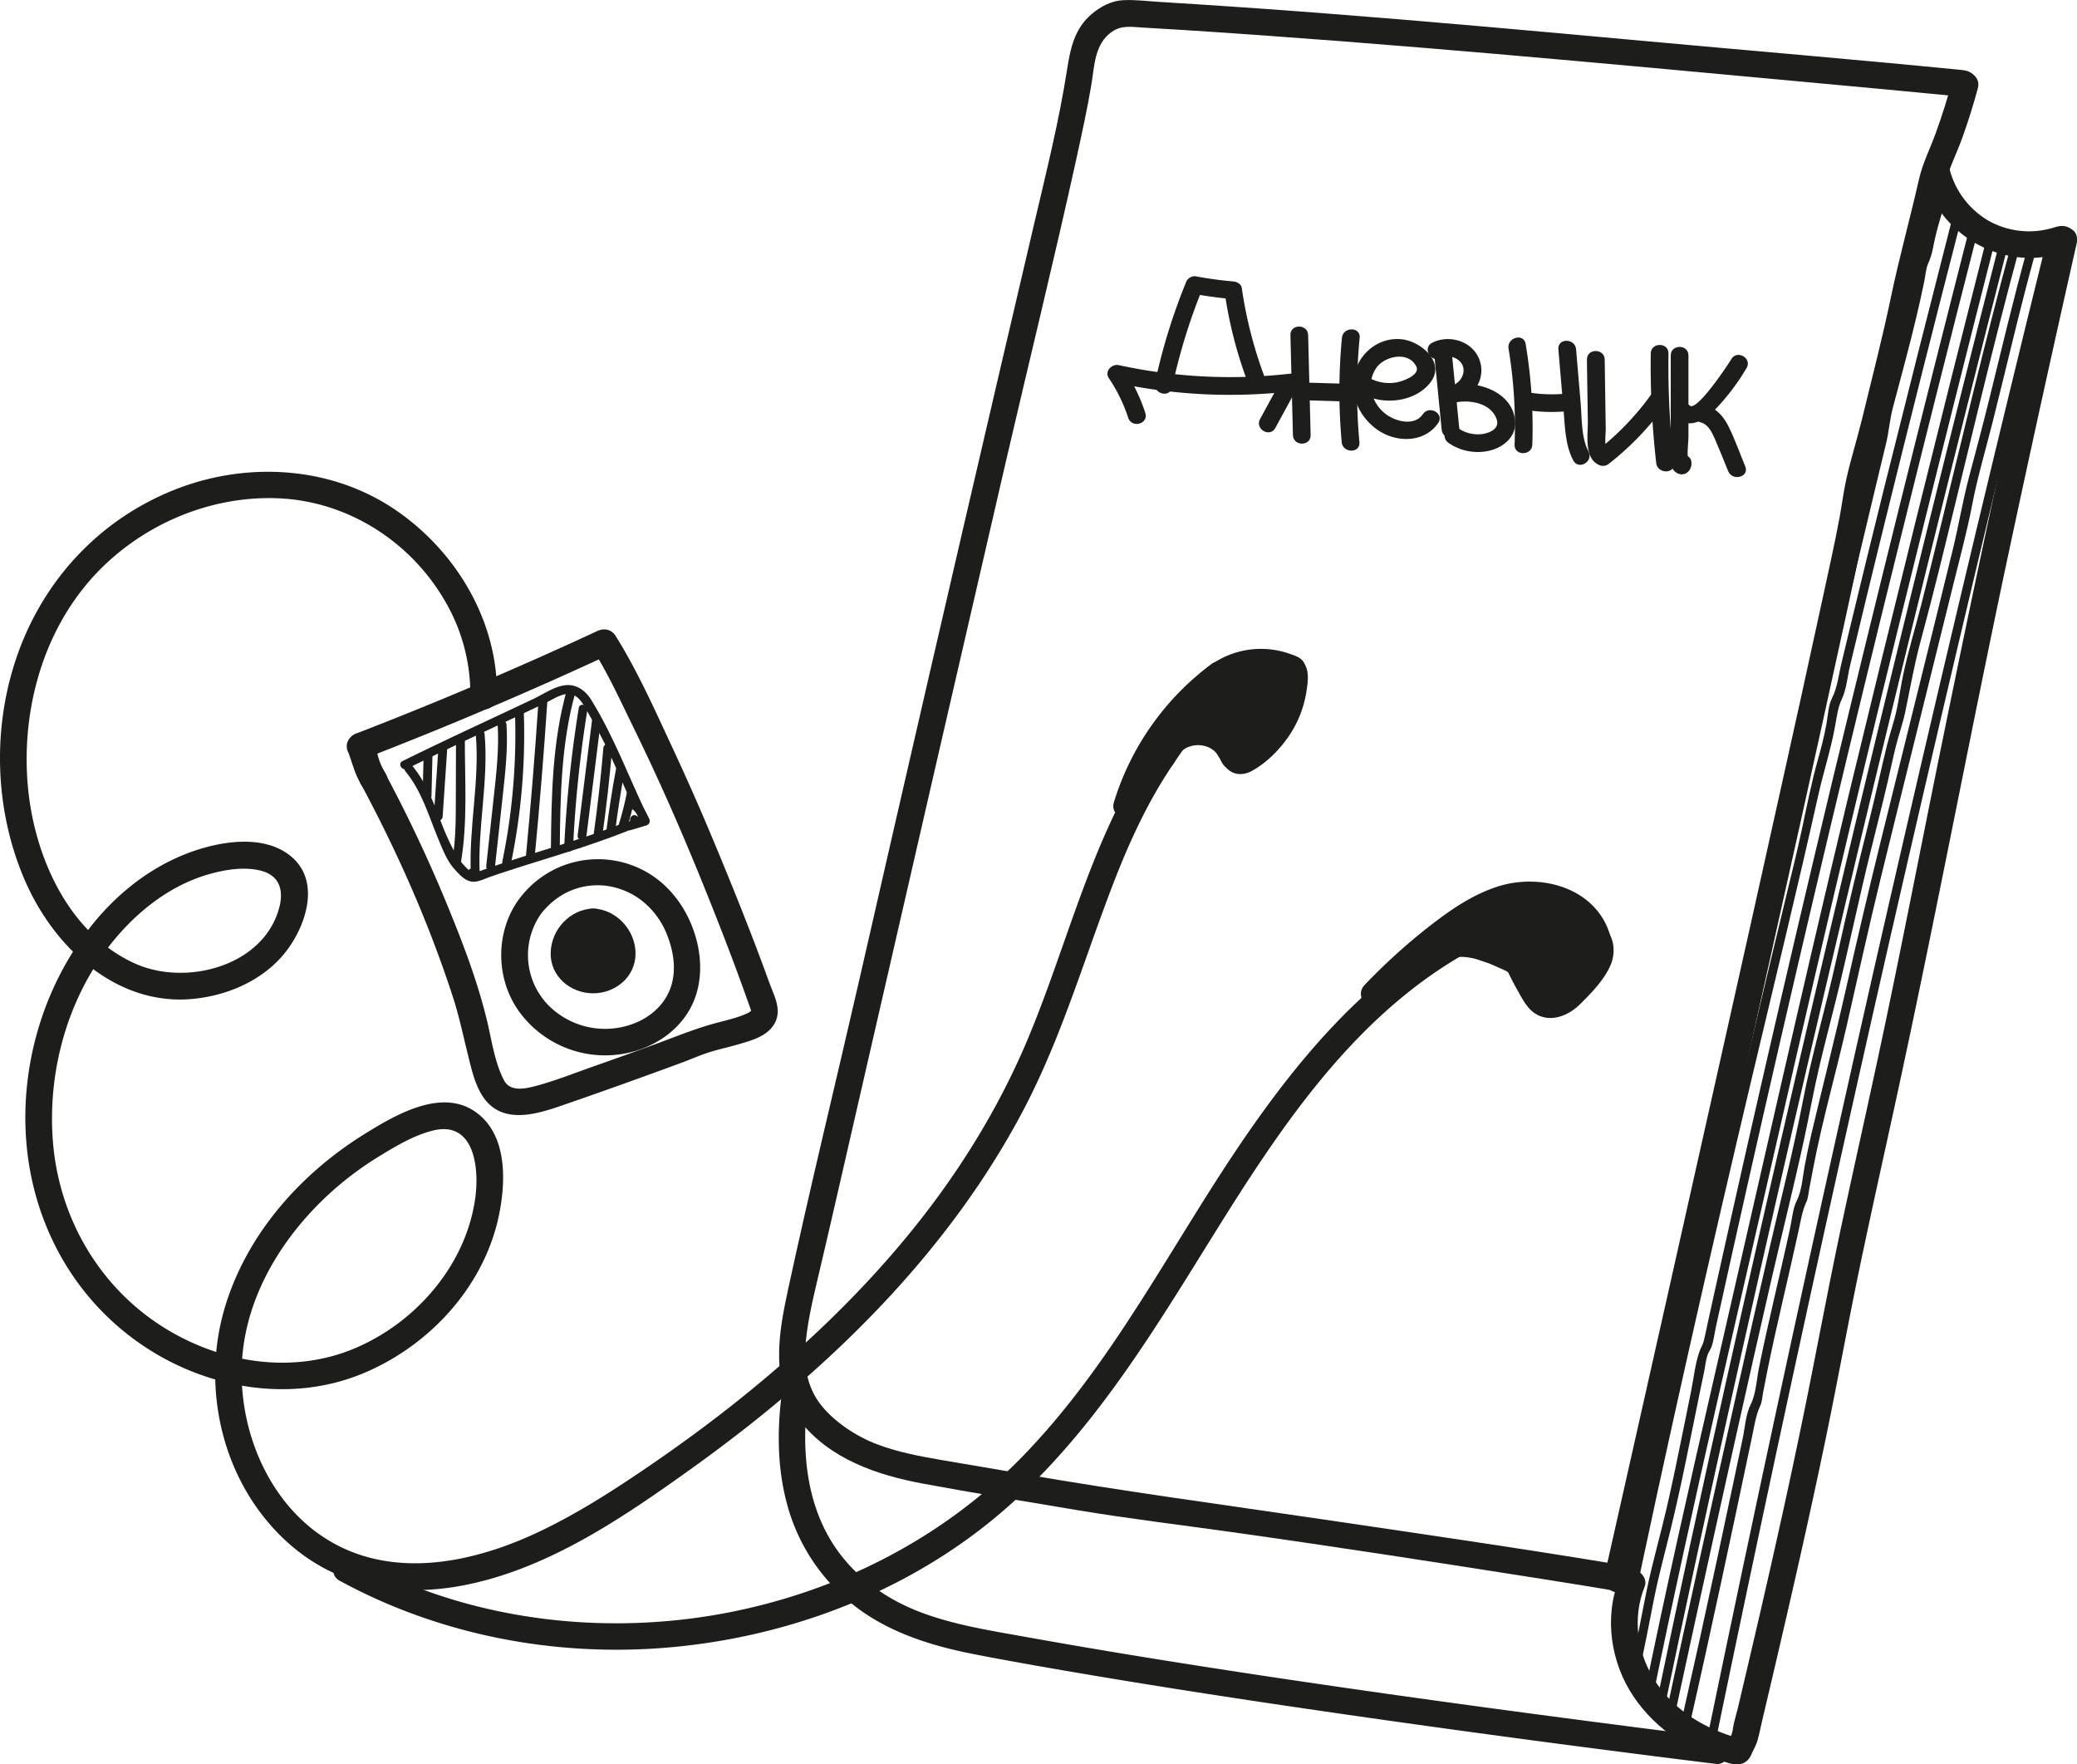 <svg id="Layer_11" data-name="Layer 11" xmlns="http://www.w3.org/2000/svg" viewBox="0 0 1173.03 996.19"><defs><style>.cls-1{fill:#1d1d1b;}.cls-2{fill:none;stroke:#1d1d1b;stroke-miterlimit:10;stroke-width:3px;}</style></defs><title>22</title><path class="cls-1" d="M1728.74,852.83c-60.53-6-121.15-11.06-181.72-16.6s-120.93-11-181.46-15.67q-45.31-3.48-90.68-6.25c-6.84-.41-13.88-1.34-20.73-1-6.58.28-12.78,3.56-17.74,7.74-9.82,8.28-12.12,19.45-14,31.48-4.54,29.08-11.7,57.75-18.43,86.38q-10.24,43.6-20.4,87.22-39.77,170.64-78.75,341.46c-13.28,57.94-27.45,115.75-40,173.85-5.41,25-10.28,52.36,6.73,74.15,16.84,21.57,43.62,30.64,69.47,35.43,28.89,5.36,58,10.09,86.94,14.93s58.33,8.34,87.54,12.45c59,8.3,118,17.43,176.91,26.72q22.11,3.49,44.18,7.18c9.44,1.59,13.5-12.87,4-14.46-57.56-9.66-115.32-18-173.05-26.53-57.17-8.45-114.4-16.05-171.35-26-14.72-2.56-29.46-5-44.18-7.53-12.48-2.14-25.09-4.49-37-9-11.61-4.42-24.19-12.62-31.87-22.54-6.93-8.95-9.29-20.14-8.61-31.26.82-13.54,4.07-27.11,7.18-40.27q4.93-20.86,9.72-41.76,9.83-42.85,19.66-85.7,38.31-167.1,76.92-334.13c13.2-56.82,27.15-113.5,39.7-170.46,3-13.78,6.06-27.58,8.39-41.5,1.79-10.69,1.77-23.14,11.61-30,5.44-3.8,10.92-2.77,17.24-2.4q11.39.66,22.77,1.37,22.2,1.39,44.39,3c118,8.42,235.85,19.86,353.67,30.67q21.48,2,42.94,4.08c4,.4,7.5-3.73,7.5-7.5,0-4.39-3.45-7.1-7.5-7.5Z" transform="translate(-619.76 -813.21)"/><path class="cls-1" d="M1722.27,859c-2.6,9.8-5.69,19.44-9.12,29-3.36,9.35-7.53,17.25-9.65,26.61-4.94,21.9-11,43.6-15.61,65.55-4.91,23.54-10.94,46.85-16.65,70.22-2.76,11.3-6.33,22.41-8.81,33.78-1.51,6.91-2.39,13.91-3.66,20.86-2.93,16-6.6,31.86-10,47.74q-11.26,52-22.85,104-18.69,84.3-37.59,168.54-27.14,121.21-54.45,242.38l-8,35.45c-2.12,9.4,12.34,13.42,14.46,4q28.4-126,56.67-252.11,19.85-88.57,39.56-177.16,12.38-55.73,24.57-111.5c3.92-18,7.91-36,11.49-54.13,1.64-8.25,2.63-16.61,4.45-24.83,2.6-11.71,6.26-23.18,9.09-34.85,2.77-11.46,5.32-23,8.24-34.39s5.58-22.54,8-34,5.59-22.44,8.31-33.7,5.18-22.46,7.72-33.7c1.78-7.89,6.48-17.09,9.5-25.51,3.33-9.29,6.32-18.68,8.85-28.23,2.47-9.34-12-13.33-14.46-4Z" transform="translate(-619.76 -813.21)"/><path class="cls-1" d="M1775.08,951.46q-40.58,164.42-78.7,329.43-37.89,164-73.35,328.63-20,92.94-39.25,186.05c-.65,3.14,4.17,4.48,4.82,1.33q34.27-165.85,71-331.17,36.53-164.35,75.5-328.14,22-92.49,44.79-184.8c.77-3.12-4-4.46-4.82-1.33Z" transform="translate(-619.76 -813.21)"/><path class="cls-1" d="M1764.38,954.94c-7.72,27.88-14.31,56.05-21.26,84.13-3.58,14.48-7.44,28.88-11.26,43.3-3.6,13.59-5.9,27.59-9.24,41.26-13.41,54.84-27.16,109.59-40.64,164.41q-10.21,41.53-19.58,83.24c-6.18,27.57-13.16,54.92-19.65,82.4-1.38,5.85-2.57,11.75-3.71,17.65-1.21,6.32-1.58,14.12-4.49,19.85-2.32,4.57-2.66,10.35-3.75,15.36q-2.37,10.94-4.89,21.85c-3,13-6,26-8.9,39.09q-2,9-3.83,18.1c-1.32,6.5-1.65,14.71-4.63,20.6-2.89,5.69-3.27,13.21-4.59,19.46q-2.49,11.84-5,23.67-4.8,22.76-9.67,45.51-9.86,46-20.26,91.9c-.71,3.13,4.11,4.47,4.82,1.33,12.42-54.52,24-109.22,35.51-163.95,1.24-5.89,2.05-11.74,4.57-17.14,1-2.13,1.08-4.72,1.51-7q1.13-6.07,2.36-12.12c2.66-13.19,5.62-26.32,8.63-39.44,3.1-13.5,6.25-27,9.18-40.52,1.19-5.48,2-10.88,4.33-15.91,1-2.08,1.11-4.6,1.54-6.84.8-4.15,1.57-8.31,2.36-12.46,5.25-27.35,13-54.24,19.16-81.41,6.28-27.67,12.39-55.37,19.13-82.94,13.33-54.53,27-109,40.41-163.49,3.78-15.39,8-30.75,11-46.32,3-15.72,7.58-31.05,11.5-46.57,8.06-31.89,15.36-64,24.14-95.67.86-3.11-4-4.43-4.82-1.33Z" transform="translate(-619.76 -813.21)"/><path class="cls-1" d="M1755.39,952.19c-14.67,54-27.45,108.55-40.75,162.93-3.2,13.09-6.41,26.19-9.73,39.25-3.42,13.46-7.55,26.75-10.38,40.35-1.31,6.31-2.19,12.7-3.52,19-1.42,6.7-3.73,13.14-5.39,19.77-3.33,13.34-6.13,26.81-9.47,40.16-6.72,26.89-13.25,53.83-19.18,80.91s-13.87,53.77-19.12,81c-5.2,27-12,53.67-18.24,80.47q-9.55,41.24-18.78,82.55-20.52,91.24-40.2,182.67c-.68,3.14,4.14,4.48,4.82,1.33q17.56-81.32,35.68-162.52,9.21-41.19,18.63-82.34c6.23-27.22,13.08-54.31,19-81.6,2.89-13.34,5.26-26.78,8.37-40.07s6.58-26.28,9.83-39.43c6.76-27.41,12.47-55.07,19.23-82.48,3.31-13.42,6.73-26.81,9.87-40.28,1.48-6.36,2.81-12.77,4.39-19.1,1.66-6.63,4-13.07,5.39-19.77,2.75-13,4.91-25.91,8.37-38.75q5.42-20.06,10.43-40.21c15.08-60.88,29.14-122,45.58-182.56.84-3.11-4-4.44-4.82-1.33Z" transform="translate(-619.76 -813.21)"/><path class="cls-1" d="M1748.48,952.19q-40.57,158.65-78.86,317.87-38.54,160.53-74.64,321.64-20.58,91.78-39.82,183.85c-.66,3.14,4.16,4.48,4.82,1.33,22.9-109.27,47.27-218.2,72.41-327q36.78-159.16,76-317.75,22.1-89.41,44.93-178.64c.8-3.12-4-4.45-4.82-1.33Z" transform="translate(-619.76 -813.21)"/><path class="cls-1" d="M1741.86,947.25q-40.28,158.64-78.7,317.74c-25.92,108.19-50.2,216.76-75.11,325.18-13.81,60.12-27.39,120.29-39.77,180.72-.64,3.14,4.17,4.48,4.82,1.33,22.33-109,48.08-217.23,72.75-325.67q36.44-160.15,76.06-319.56,22.07-89.28,44.76-178.41c.79-3.12-4-4.45-4.82-1.33Z" transform="translate(-619.76 -813.21)"/><path class="cls-1" d="M1732.34,940.92q-40.43,158.27-78.64,317.1-19.12,79.86-37.49,159.9-9.33,40.66-18.44,81.38-4.72,21.07-9.38,42.14-2.13,9.64-4.25,19.29c-.71,3.22-1.3,6.49-2.12,9.67-.57,2.2-1.68,3.85-2.42,5.94-2.52,7.07-3.29,15.34-4.8,22.69s-3,14.75-4.48,22.12c-2.95,14.58-5.93,29.15-9.28,43.65-3.49,15.1-7.82,30-11,45.17s-5.78,30.62-9.39,45.78c-.75,3.13,4.07,4.46,4.82,1.33,3.25-13.62,5.69-27.4,8.45-41.13,2.62-13.08,6.12-25.89,9.3-38.83,6.39-26,11.36-52.38,16.76-78.62q1.07-5.17,2.16-10.34c.7-3.31,1-7.37,2.26-10.49.59-1.4,1.5-2.55,2-4,1.26-3.67,1.72-7.83,2.55-11.61q4.44-20.21,8.94-40.4,9.1-40.87,18.41-81.7,36.39-159.63,75.79-318.55,22.17-89.67,45.06-179.15c.8-3.12-4-4.45-4.82-1.33Z" transform="translate(-619.76 -813.21)"/><path class="cls-1" d="M1722.63,935.46q-19.87,77.52-39.23,155.18-9.68,39.06-19.1,78.18-2.3,9.57-4.59,19.15c-1.5,6.28-2.26,13.49-5.17,19.22-2.24,4.41-2.38,10-3.26,14.87-1.23,6.8-2.92,13.39-4.79,20-3.66,13-6.24,26.2-9.05,39.38s-6.09,26.12-9.23,39.16q-9.57,39.72-19,79.47-18.55,78-36.37,156.21-20,88.33-38.54,177c-.65,3.14,4.17,4.48,4.82,1.33,21.84-105.1,45.67-209.78,70.4-314.23,12.49-52.72,25.37-105.34,37.17-158.22,2.9-13,7.09-25.67,9.45-38.78,1-5.36,1.51-10.54,3.84-15.42,2.58-5.4,3.2-12.84,4.59-18.67q9.27-38.89,18.83-77.71,21.54-87.52,44.08-174.8c.8-3.12-4-4.45-4.82-1.33Z" transform="translate(-619.76 -813.21)"/><path class="cls-1" d="M1714.18,924.42c-1.83,5.6-3.61,11.21-5.12,16.9s-1.85,12.61-4.52,17.87c-2.15,4.24-2.42,9.76-3.39,14.39q-2,9.54-4.3,19c-2.9,12.08-6.1,24.09-9.3,36.1q-2.28,8.55-4.53,17.1c-1.75,6.7-2.14,13.44-3.77,20.21q-18.41,76.49-36.52,153.06c-24.09,101.62-48,203.27-72.43,304.81-6.89,28.65-12.94,57.49-19.69,86.18-6.63,28.22-14.9,55.95-18.24,84.84-.37,3.19,4.63,3.16,5,0,3.06-26.54,10.53-52,16.74-77.93,5.92-24.72,11-49.63,16.84-74.38,12.11-51.51,24.66-102.93,36.87-154.42,24-101.17,47.81-202.4,72.08-303.51l5.1-21.19c1.61-6.69,2-13.3,3.8-20,3.57-13.57,7.27-27.1,10.69-40.71q2.57-10.23,4.88-20.52,1.13-5.05,2.17-10.12c.67-3.27.89-7.41,2.31-10.41,2.32-4.89,2.84-10.33,4.15-15.64,1.68-6.87,3.8-13.61,6-20.32,1-3.07-3.82-4.38-4.82-1.33Z" transform="translate(-619.76 -813.21)"/><path class="cls-1" d="M1061.77,1596.67c-3.14,21.71-3.33,44,2.33,65.3a108,108,0,0,0,46.42,63.8c18.21,11.61,39.2,17.66,60.23,21.74,22.19,4.3,44.48,8.16,66.77,11.9,49.52,8.32,99.17,15.8,148.87,22.92q65.31,9.35,130.73,17.85,34.79,4.54,69.6,8.84l2.47.3c4,.49,7.5-3.8,7.5-7.5,0-4.46-3.46-7-7.5-7.5q-28.36-3.45-56.69-7.14-59.53-7.68-119-16c-48.41-6.81-96.78-13.95-145-21.76q-34.69-5.61-69.28-11.8c-19.45-3.51-39.23-6.56-57.87-13.35-22.83-8.32-42.76-23.17-54.43-44.8-11.1-20.56-13.66-44.55-11.9-67.54.29-3.83.74-8,1.22-11.24.58-4-1-8-5.24-9.23-3.52-1-8.65,1.23-9.23,5.24Z" transform="translate(-619.76 -813.21)"/><path class="cls-1" d="M1706.43,913c8.83,34.12,46.74,54.54,80.06,42.24l-7.3-1.93.83.67-1.93-7.3q-33.15,146.26-63,293.23c-11.63,57.26-22.65,114.65-34.94,171.76-6.52,30.31-13.3,60.56-19.8,90.88-6.79,31.66-12.74,63.46-19.08,95.2-6.76,33.81-14.07,67.51-21.69,101.13q-5.85,25.8-11.9,51.55-3.07,13.12-6.16,26.23c-1,4.36-2.52,8.85-3.14,13.29-.46,3.3-2.47,6.49-3.9,9.91-1.57,3.76,1.7,8.21,5.24,9.23,4.31,1.23,7.67-1.52,9.23-5.24,1.18-2.81,2.62-5,3.45-8,1.05-3.75,1.8-7.62,2.69-11.41q2.88-12.21,5.75-24.43,5.41-23.06,10.7-46.16c6.83-29.86,13.44-59.78,19.65-89.78,6.54-31.59,12.23-63.34,18.83-94.91,6.36-30.45,13.12-60.81,19.76-91.19,22.81-104.44,42.42-209.57,64.75-314.12q18.51-86.71,38.09-173.19c.55-2.41.16-5.62-1.93-7.3-3.46-2.77-6.3-3.11-10.35-1.84a49.91,49.91,0,0,1-8.39,1.89,46.6,46.6,0,0,1-29.33-5.67A47.48,47.48,0,0,1,1720.9,909c-2.42-9.34-16.89-5.38-14.46,4Z" transform="translate(-619.76 -813.21)"/><path class="cls-1" d="M1266.64,1046.53a99,99,0,0,0-12-24.77l-5.65,7.34a305,305,0,0,0,99.31,5.18l-4.32-7.52-12.56,23.08c-3.08,5.65,5.56,10.71,8.63,5l12.56-23.08c1.64-3-.34-8-4.32-7.52a296.63,296.63,0,0,1-96.65-4.83c-4-.86-8.23,3.5-5.65,7.34a89.32,89.32,0,0,1,10.95,22.38c2,6.1,11.63,3.49,9.64-2.66Z" transform="translate(-619.76 -813.21)"/><path class="cls-1" d="M1281.75,1031.95a331.94,331.94,0,0,1,17.4-56.42L1293,979q11.56,2.12,23.26,3.14l-4.82-3.67a242.46,242.46,0,0,0,13,50.63c2.24,6,11.91,3.38,9.64-2.66a242.46,242.46,0,0,1-13-50.63c-.33-2.28-2.82-3.5-4.82-3.67-6.92-.6-13.77-1.53-20.6-2.79a5.2,5.2,0,0,0-6.15,3.49,331.94,331.94,0,0,0-17.4,56.42c-1.34,6.28,8.3,9,9.64,2.66Z" transform="translate(-619.76 -813.21)"/><path class="cls-1" d="M1348.56,1002.44l1.41,56.46c.16,6.42,10.16,6.45,10,0l-1.41-56.46c-.16-6.42-10.16-6.45-10,0Z" transform="translate(-619.76 -813.21)"/><path class="cls-1" d="M1353.77,1039.15l24.57.73c6.44.19,6.43-9.81,0-10l-24.57-.73c-6.44-.19-6.43,9.81,0,10Z" transform="translate(-619.76 -813.21)"/><path class="cls-1" d="M1377.65,1004a316.1,316.1,0,0,0-.13,58.88c.58,6.36,10.59,6.42,10,0a316.1,316.1,0,0,1,.13-58.88c.61-6.4-9.39-6.36-10,0Z" transform="translate(-619.76 -813.21)"/><path class="cls-1" d="M1392.34,1037.15c11.5,4.69,27.52,2.25,35.37-8.1,8.55-11.25-5.39-22.93-16-24.21-12.66-1.53-24,7.21-26.95,19.43s2.89,24.67,13.08,31.73c10.58,7.32,26.38,7.39,34.15-3.89,3.66-5.31-5-10.32-8.63-5-5,7.2-16.22,3.94-21.72-.67-7.44-6.24-10.36-17-4.62-25.43,4.61-6.73,18.21-9.8,22.62-.85,2.2,4.47-6.31,7.77-9.64,8.65a23.22,23.22,0,0,1-15-1.25c-6-2.43-8.55,7.24-2.66,9.64Z" transform="translate(-619.76 -813.21)"/><path class="cls-1" d="M1429.52,1010.65l4.47,45.24c.63,6.35,10.63,6.41,10,0l-4.47-45.24c-.63-6.35-10.63-6.41-10,0Z" transform="translate(-619.76 -813.21)"/><path class="cls-1" d="M1433.63,1015.39c4.29-2.21,10.54-.15,12.28,4.51,1.9,5.07-2.62,11-7.78,11.34l1.33,9.82c8.37-2.6,21.88-1,25.47,8.62,2,5.25-3.16,7.83-7.62,8.58a19.41,19.41,0,0,1-14.43-3.56c-5.32-3.65-10.33,5-5,8.63a29,29,0,0,0,23.74,4.21c7.67-2.05,14.47-7.92,13.83-16.46-1.33-17.82-24.26-24.13-38.61-19.68-5.16,1.6-4.52,10.24,1.33,9.82,11.62-.84,21.07-12.36,17.43-24-3.46-11.12-17.09-15.52-27-10.44-5.72,2.94-.67,11.58,5,8.63Z" transform="translate(-619.76 -813.21)"/><path class="cls-1" d="M1471.75,1010.1a270.2,270.2,0,0,1,3.41,54.18c-.23,6.44,9.77,6.43,10,0a283.32,283.32,0,0,0-3.76-56.84c-1.05-6.33-10.69-3.65-9.64,2.66Z" transform="translate(-619.76 -813.21)"/><path class="cls-1" d="M1480.67,1044.52a90.07,90.07,0,0,0,23.17,1c6.36-.57,6.42-10.58,0-10a80,80,0,0,1-20.51-.67c-6.29-1.06-9,8.58-2.66,9.64Z" transform="translate(-619.76 -813.21)"/><path class="cls-1" d="M1499.87,1010.4l2.93,34.2c.83,9.69.88,19.79,5.47,28.6,3,5.71,11.6.66,8.63-5-4.21-8.09-3.68-18.59-4.43-27.46l-2.59-30.29c-.54-6.36-10.55-6.42-10,0Z" transform="translate(-619.76 -813.21)"/><path class="cls-1" d="M1516,1016.27l.52,34.81c.11,7.4-2.24,20.61,6.07,24.6a5.3,5.3,0,0,0,6.06-.78,161.67,161.67,0,0,0,32.33-34c3.74-5.25-4.93-10.25-8.63-5a153.24,153.24,0,0,1-30.77,31.94l6.06-.78c-2-.95-1-9.08-1-11l-.19-12.93-.4-26.85c-.1-6.43-10.1-6.45-10,0Z" transform="translate(-619.76 -813.21)"/><path class="cls-1" d="M1552.06,1012.85a488.65,488.65,0,0,0,3.08,61.78c.72,6.32,10.73,6.39,10,0a488.65,488.65,0,0,1-3.08-61.78c.09-6.44-9.91-6.44-10,0Z" transform="translate(-619.76 -813.21)"/><path class="cls-1" d="M1563.35,1013.93v48.82c0,5-2,14.27,3.24,17.42,4.85,2.94,9.34-1.74,8.34-6.68-.45-2.22-2.72-3.56-4.82-3.67l-.44,0c-6.43-.33-6.41,9.67,0,10l.44,0-4.82-3.67-.11-1.55,3.49-3.49-.53.18,3.85.5-.7-.52,2.3,3c-1.44-3.89-.24-10.33-.24-14.5v-45.83c0-6.43-10-6.45-10,0Z" transform="translate(-619.76 -813.21)"/><path class="cls-1" d="M1567,1049.27c6.73,6.23,15.07,1.54,20.55-3.95a124,124,0,0,0,18.61-24.26c3.29-5.55-5.35-10.58-8.63-5-1.76,3-19.54,29.8-23.45,26.18-4.72-4.37-11.81,2.69-7.07,7.07Z" transform="translate(-619.76 -813.21)"/><path class="cls-1" d="M1580,1051.66c4.7,1.11,6.76,6,8.53,10,2.53,5.83,4.84,11.76,7.26,17.63s12.1,3.3,9.64-2.66c-3.1-7.52-5.83-15.35-9.46-22.63-2.81-5.64-7-10.52-13.31-12s-8.93,8.16-2.66,9.64Z" transform="translate(-619.76 -813.21)"/><path class="cls-1" d="M1534.19,1705.05c-8.62,21.57-4.69,47.2,8.2,66.27s32.74,31.58,54.51,37.75c9.3,2.64,13.27-11.83,4-14.46-17.87-5.07-35-15.23-45.55-30.86-10.92-16.16-14-36.47-6.69-54.71,1.51-3.79-1.66-8.2-5.24-9.23-4.26-1.22-7.73,1.49-9.23,5.24Z" transform="translate(-619.76 -813.21)"/><path class="cls-2" d="M1064.33,1611.67" transform="translate(-619.76 -813.21)"/><path class="cls-1" d="M823.79,1256.3c20.63,38.54,38.34,78.54,51.83,120.14,3.27,10.1,5.47,20.43,8,30.71,2.34,9.34,4.63,21.12,11.3,28.44,11.91,13.07,31.64,5.55,45.57.73q32.53-11.27,64.81-23.21c5.18-1.93,10.36-4.25,15.65-5.88s10.71-2.77,16-4.33c7.22-2.13,15.92-4.4,20.05-11.35,4.69-7.88,0-15.84-2.82-23.61q-5.32-14.71-11-29.3c-6.45-16.7-13.23-33.28-20.11-49.81q-11.1-26.71-23.32-52.92c-10-21.41-19.79-43.63-32.37-63.68-2.3-3.67-6.48-4.45-10.26-2.69q-67,31.15-135.93,57.81c-5,1.92-7.78,8.35-3.31,12.54,5.19,4.86,15.37,1.8,15.41-6a7.62,7.62,0,0,0-7.5-7.5,14,14,0,0,0-4.6.91c-3.66,1.2-6.62,5.24-5.24,9.23l2.58,7.43c3.14,9.06,17.64,5.17,14.46-4l-2.58-7.43-5.24,9.23q2.5-.65.61-.38l-7.5-7.5v.15l2.2-5.3a4.79,4.79,0,0,1,3-1.44l5.3,2.2-.28-.26-3.31,12.54q70.72-27.34,139.52-59.32l-10.26-2.69c9,14.3,16,29.84,23.44,45q8.83,18.08,17.08,36.43c11.33,25.22,21.84,50.84,31.9,76.6q9.35,23.93,17.83,48.18v-4c-.54,2.47-1.46,2.85-4.1,4-5.26,2.23-11.13,3.5-16.63,5-11.79,3.16-23.09,7.87-34.55,12.07s-23,8.35-34.6,12.42c-10.73,3.78-21.45,8.06-32.47,11-6,1.58-14.44,3.47-17.94-3.2-5.36-10.22-7-23.06-9.72-34.17-5.55-22.88-14.24-45.2-23.21-66.94a810.51,810.51,0,0,0-34.81-73.38c-4.56-8.51-17.51-.95-13,7.57Z" transform="translate(-619.76 -813.21)"/><path class="cls-1" d="M913.19,1320.55c-13.92,18.65-13.68,45.59,0,64.23a60.07,60.07,0,0,0,66.37,21.63c11.74-3.72,22.26-11.06,28.81-21.61,7.39-11.92,8.29-26.44,5-39.82-4.3-17.53-15.58-33.47-32.15-41.24a55.32,55.32,0,0,0-68,16.82c-2.47,3.25-.49,8.36,2.69,10.26,3.82,2.29,7.83.52,10.26-2.69.78-1-1.31,1.57-.18.25.4-.47.79-.94,1.2-1.4.91-1,1.86-2,2.85-2.93a42.06,42.06,0,0,1,9.7-6.82,39.27,39.27,0,0,1,31-1.72c11.79,4.12,21,13.75,25.57,25.12,3.53,8.79,5.39,18.76,2.89,28.06-2.55,9.49-9.33,16.71-18,21a45.16,45.16,0,0,1-51.55-8.63,40.57,40.57,0,0,1-3.47-53c2.44-3.27.51-8.35-2.69-10.26C919.65,1315.58,915.6,1317.32,913.19,1320.55Z" transform="translate(-619.76 -813.21)"/><path class="cls-1" d="M954.79,1341.26c4.88.23,8.61,5.24,8.91,9.88.35,5.26-4.22,8.06-9,8-4.56,0-9-2.57-8.93-7.55s3.95-10.16,9-10.37c9.62-.4,9.67-15.4,0-15-13.1.54-23.57,11.73-24,24.78-.45,13.41,11,23.1,23.92,23.14,12.69,0,24-9.29,24-22.45s-10.65-24.84-23.91-25.47c-9.65-.46-9.63,14.54,0,15Z" transform="translate(-619.76 -813.21)"/><path class="cls-1" d="M976.77,1278.24a9.74,9.74,0,0,0,8.06,1,2.53,2.53,0,0,0,1.49-3.67c-7.65-15.14-13.78-31-21.28-46.2a230.31,230.31,0,0,0-11.57-21.28c-2.67-4.22-6.95-7.68-12.1-8-6.91-.4-14.09,4.82-20.07,7.66q-12.39,5.88-24.83,11.68c-16.52,7.73-33,15.48-49.38,23.56-2.88,1.43-.35,5.74,2.52,4.32,14.6-7.22,29.32-14.17,44.06-21.07q11.08-5.19,22.16-10.39,5.77-2.72,11.54-5.46c3.45-1.64,7.19-4.08,10.91-5,7.43-1.87,10.77,5.27,13.74,10.56,3.86,6.89,7.68,13.7,11.06,20.85,6.46,13.7,12.08,27.77,18.92,41.29l1.49-3.67a4.18,4.18,0,0,1-4.2-.51c-2.75-1.68-5.27,2.64-2.52,4.32Z" transform="translate(-619.76 -813.21)"/><path class="cls-1" d="M975.59,1282.06c3.1-.86,6.19-1.75,9.23-2.8a2.55,2.55,0,0,0,1.49-3.67c-1.74-3.74-3.53-7.48-7.05-9.85-2.67-1.8-5.18,2.52-2.52,4.32s4,5.26,5.26,8.06l1.49-3.67c-3,1-6.13,1.94-9.23,2.8s-1.78,5.68,1.33,4.82Z" transform="translate(-619.76 -813.21)"/><path class="cls-1" d="M848.69,1248.77c9,10.78,13,24.56,18.25,37.34,2.38,5.73,5.1,13,9.3,17.66,3.07,3.39,6.77,7.84,11.84,7.32,3-.31,6.15-1.94,9-2.91q5.46-1.87,10.95-3.64c7.26-2.35,14.55-4.61,21.83-6.88,14.8-4.63,29.55-9.38,44-15.1,3-1.17,1.67-6-1.33-4.82-26.61,10.55-54.39,17.6-81.32,27.21-4.15,1.48-6,.62-8.89-2.57a36.21,36.21,0,0,1-5.07-6.63,135,135,0,0,1-8.57-18.83c-4.33-11.19-8.61-22.38-16.4-31.67-2.07-2.47-5.59,1.08-3.54,3.54Z" transform="translate(-619.76 -813.21)"/><path class="cls-1" d="M900.45,1206.58c.7-42.23-22.77-81.79-57.19-105.31-35.94-24.56-82.59-27.57-122.83-12.3-42.11,16-74.1,49.1-89.79,91.2-15.63,41.94-14.44,90.43,3.69,131.37,16.53,37.33,52.05,70.44,95.46,65.64,18.3-2,36.6-9.7,49-23.65,12.71-14.27,23.07-41.45,5.76-56.36-16.11-13.87-43-8.55-60.89-1.32-20.25,8.2-37.78,22.2-51.47,39.13-29.07,36-42.52,84.28-36.84,130.15C641,1510.22,665,1550.39,703.47,1575c35.58,22.79,81.38,30.23,121,13.9,37.66-15.51,68.81-49.16,77.12-89.62,3.79-18.46,4.71-43.64-11.49-56.83-19.55-15.91-46.56.05-64.43,11.13-36.32,22.52-66.7,56.77-79,98.24-11.38,38.33-4.51,81.85,19.19,114.26,11.73,16,27,29,45.41,36.73,22.12,9.27,46.41,10.17,69.77,5.74,47.91-9.1,90.44-38.22,129.38-66.12,75.08-53.78,143.95-119.95,187.35-202.42,22.14-42.07,35-87.8,52.3-131.86,8.54-21.7,18.52-42.95,31.54-62.34,6.32-9.41,13.4-20.11,23.32-26.06,6.07-3.64,13.9-5.11,16.46,2.05.81,2.27,1,5.15.17,6.54-.09.17-1.17.82-.15.38-.46.2-2.21.07-1,.4-1.13-.3-1.58-2-1.72-3.57a17,17,0,0,1,.09-2.08c.4-1.24.21-.7,1.22-.92l-9.23-5.24a58.93,58.93,0,0,1,1.12,21.75c-1,7.31,6.53,12.54,12.54,7.3a92.66,92.66,0,0,0,29.9-51.86c.77-4-1.08-8.11-5.24-9.23-18.11-4.86-42.57-.54-49.9,19.15-6,16.14,4.14,36.76,22.25,37.62,7.21.34,8.94-8.12,5.3-12.8a56.13,56.13,0,0,1-11.42-34.61c0-5.21-6.58-10-11.29-6.48a153.11,153.11,0,0,0-55.14,78c-2.83,9.25,11.64,13.21,14.46,4a136.18,136.18,0,0,1,48.25-69l-11.29-6.48c0,16.7,5.63,32.1,15.82,45.22l5.3-12.8c-8.34-.4-10.67-12.73-7.61-18.85,5.42-10.85,21.27-11.15,31.28-8.46l-5.24-9.23a79.47,79.47,0,0,1-26,45.24l12.54,7.3a79.09,79.09,0,0,0-1.12-29.73c-1-4.08-5.39-6.09-9.23-5.24-16.43,3.67-16.05,30.17-.63,35.07a16.39,16.39,0,0,0,19.52-8.12c3.38-6.68,2.46-15.16-.88-21.66-4.21-8.18-12.4-12.24-21.48-11.61-11,.77-20.53,7.71-27.86,15.54-15.15,16.16-26.54,36.54-36,56.42-19.51,41-31.16,85-48.75,126.79-17,40.34-40.57,77.8-68.45,111.49-28,33.88-60.18,64.24-94.5,91.69-17.26,13.8-35.13,26.82-53.41,39.23-19.14,13-38.71,25.44-59.65,35.35-39,18.45-86.75,27.81-124.3,1-29.56-21.11-44.67-59.38-43.35-95,1.48-39.87,24.68-76,54.34-101.31a186,186,0,0,1,23.92-17.23c9.16-5.59,19.12-11.48,29.61-14.11,23.3-5.84,26.25,20.68,24.09,37.37-4.88,37.64-32.68,70.13-66.93,85.07-36.38,15.87-78.26,8.74-110.91-12.43-35.28-22.89-57.16-61.2-60.71-102.94-3.65-42.83,9.8-88.08,39.07-120,13.55-14.79,30.5-26.85,50-32.14,8.91-2.41,19.1-4,28.2-1.73,10.77,2.72,13.18,11.23,10.37,21.34-9.2,33-53.06,44.07-81.61,31-37.33-17-56.39-60-60.15-98.9-4-41.57,7.23-85.59,35-117.41,26.3-30.09,66.17-47.93,106.22-46.3,39.43,1.61,75.21,24.58,94.65,58.7a104.08,104.08,0,0,1,13.93,53.28c-.16,9.66,14.84,9.66,15,0Z" transform="translate(-619.76 -813.21)"/><path class="cls-1" d="M811.69,1705.9c55.5,30.25,119.74,42.77,182.62,37.89s125.18-26.52,175.95-64.5c58.59-43.83,96.5-107.09,134.52-168.23,36.36-58.47,76.27-119.2,136.38-155.78,13.39-8.15,29.38-17.73,45.26-19.45,5.43-.59,14.16-.24,16.92,5.43a11.87,11.87,0,0,1-1.13,11.51,5.18,5.18,0,0,1-1.62,1.17l-.9,0,2.58.88a21,21,0,0,0-1.74-1.93,48.56,48.56,0,0,0-4.28-3.94,61.77,61.77,0,0,0-19.65-10.85,64.18,64.18,0,0,0-42.18.5,59.77,59.77,0,0,0-18.69,11.25c-7.25,6.4,3.39,17,10.61,10.61,10.08-8.89,24.32-12.13,37.47-10.09a48.68,48.68,0,0,1,19.2,7.32c6.11,4,9.6,11.34,17.58,11.26,13.93-.14,20.18-16,18.21-27.86-2.81-16.89-21.05-22-35.89-19.8-16.92,2.45-33.47,11.56-48,20.24a275.19,275.19,0,0,0-42,31.31c-26.21,23.48-48.34,51.26-68.34,80.12-42.59,61.45-75.7,130.24-128.58,184-45.52,46.31-105.22,76-168.92,87.6-62.34,11.3-128.91,4.81-186.91-21.22-7.11-3.19-14.07-6.68-20.91-10.41-8.48-4.62-16.06,8.33-7.57,13Z" transform="translate(-619.76 -813.21)"/><path class="cls-1" d="M1401.1,1380.13a334.09,334.09,0,0,1,30.43-28.25c9.87-8.06,20.32-16,32-21.18,16.74-7.42,44.24-7.19,50.9,14l14.46-4c-4.76-14.2-22.07-17.25-34.12-10.2-16,9.37-14.74,30.69-11.77,46.36.83,4.38,7.32,7.32,11,4.48l14.18-10.86c3.24-2.48,4.87-6.43,2.69-10.26-1.82-3.2-7-5.14-10.26-2.69-3.69,2.8-8.07-1.36-8.94-5.28-1.71-7.67,5.65-16.25,9.83-21.88,4.45-6-4.28-14.4-10.26-10.26a65.1,65.1,0,0,1-41.35,11.67c-4-.23-7.5,3.62-7.5,7.5,0,12.6,12.34,16.74,22.71,18.7,12.4,2.34,21.87,8.33,27.09,20.19,2.49,5.66,10.06,4,13,0l20.83-29.1c5.63-7.86-7.38-15.36-13-7.57l-20.83,29.1h13a46.82,46.82,0,0,0-25.42-24.24c-4.82-1.95-9.83-2.53-14.85-3.7-1.88-.44-7.48-1.51-7.48-3.38l-7.5,7.5a78.45,78.45,0,0,0,48.92-13.72l-10.26-10.26c-7.91,10.68-16.61,25.32-9.31,38.6,5.36,9.75,19,16.63,28.94,9.08l-7.57-13-14.18,10.86,11,4.48c-1.58-8.34-4.08-22.49,3.74-28.69,3-2.36,11.56-4.44,13.22.51,3,9.08,17.38,5.29,14.46-4-8.27-26.34-39.29-34.57-63.42-26.75-14.17,4.59-26.44,13.05-38.09,22.11a335.64,335.64,0,0,0-36.93,33.43c-6.66,7,3.93,17.61,10.61,10.61Z" transform="translate(-619.76 -813.21)"/><path class="cls-1" d="M1316,1219.61l4.05-14.46a7.63,7.63,0,0,0-5.24-9.23c-4.31-1.23-7.67,1.52-9.23,5.24a59.19,59.19,0,0,0-3.88,15.33c-1.08,8.09,10.27,9.17,14,3.79a34.24,34.24,0,0,0,5.8-17.32c.63-8.32-13.51-10.4-14.73-2l-2.5,17.19c-.55,3.75.61,7.28,4.34,8.85,3.28,1.38,7.63.26,9.37-3.07a50.17,50.17,0,0,0,4.76-12.94c1.71-8.11-9.22-13.36-13.71-5.78a42.56,42.56,0,0,0-5.56,17.21c-.87,7.3,11,10.36,14,3.79a23.5,23.5,0,0,0,2-14.34c-1-6.83-10.56-6.68-13.71-1.79a15.72,15.72,0,0,0,.29,17.67c3.34,4.58,9.7,5,13,0l9.93-15.4-13-7.57-8.43,18.4c-4.08,8.89,7.14,15.23,13,7.57l11.6-15.28-13-7.57c-3.66,6.71-10.4,15.19-10.12,23.08.21,6,8.37,10.53,12.8,5.3l12.31-14.5-11.78-9.09c-3.45,5.87-6.89,11.74-10.18,17.7-4,7.16,6.06,15.81,11.78,9.09a121.19,121.19,0,0,1,14-14l-10.61-10.61-12.74,16c-5.86,7.38,3.5,17.52,10.61,10.61a155.16,155.16,0,0,0,11.06-11.94c6.14-7.37-4.42-18-10.61-10.61a155.16,155.16,0,0,1-11.06,11.94l10.61,10.61,12.74-16c6-7.5-3.12-16.94-10.61-10.61a121.19,121.19,0,0,0-14,14l11.78,9.09c3.29-6,6.73-11.83,10.18-17.7,4.2-7.14-6.14-15.74-11.78-9.09l-12.31,14.5,12.8,5.3c-.08-2.14,2.68-5.6,3.7-7.47l4.38-8c4.75-8.71-7.26-15.07-13-7.57l-11.6,15.28,13,7.57,8.43-18.4c4-8.67-7.63-15.82-13-7.57l-9.93,15.4h13c-.95-1.3-1.13-1.23-.29-2.53l-13.71-1.79a5.53,5.53,0,0,1-.44,2.78l14,3.79a24.57,24.57,0,0,1,3.52-9.64L1308.3,1207a35.55,35.55,0,0,1-3.25,9.36l13.71,5.78,2.5-17.19-14.73-2a19.1,19.1,0,0,1-3.75,9.75l14,3.79a45.38,45.38,0,0,1,3.35-11.34l-14.46-4-4.05,14.46c-2.61,9.31,11.86,13.28,14.46,4Z" transform="translate(-619.76 -813.21)"/><path class="cls-1" d="M1435.16,1355.2c10.74-4,21.34-.06,31.22,4.53a47,47,0,0,1,6.53,3.24c1.72,1.16,1.95,2.23,2.74,4.11,2.41,5.7,7.8,9.64,12.19,13.8v-10.61l-.28.25,9.09-1.17-.47-.34,3.71,6.48v-.53l-5.51,7.23.89-.3h-4c7.71,1.42,13.5-1.59,16.46-8.86,1.54-3.78-1.67-8.21-5.24-9.23-4.28-1.22-7.71,1.5-9.23,5.24q4-2.08,0-1.88a7.92,7.92,0,0,0-2.89.56,7.73,7.73,0,0,0-5.51,7.23c0,3.34,1.57,5.47,4.17,7.34,2.77,2,6.78.91,9.09-1.17l.28-.25c3-2.66,2.83-7.93,0-10.61-2.66-2.52-6.16-4.95-8.31-7.91-1.54-2.12-2-4.89-3.63-7.09-3.77-5.09-10.15-7.47-15.74-10-12.47-5.53-26.22-9.5-39.59-4.58-9,3.31-5.1,17.81,4,14.46Z" transform="translate(-619.76 -813.21)"/><path class="cls-1" d="M1500.59,1376.94a78.47,78.47,0,0,1,12.12-15l-10.61-10.61c-3.51,3.49-7.64,9.35-12,11.53l3.79-1-1.13.11,3.79,1-.9-.59,3.45,4.48-.27-1v4c.44-1.87,2.74-4,4-5.46l-11.78-9.09a51.68,51.68,0,0,1-6.62,7.29l11.78,9.09a68.69,68.69,0,0,0,7.09-13.86c2.52-6.47-5.75-11.32-11-8.47a46.54,46.54,0,0,0-11.56,8.84l11.78,9.09,5.52-9.2c4.43-7.38-5.69-15-11.78-9.09l-6.29,6.08,11.78,9.09,5.25-9.43c3-5.33-2-13.33-8.47-11a38.88,38.88,0,0,0-12.24,7.07l12.54,7.3,1.4-8.29c1.14-6.78-7-13.32-12.54-7.3l-6,6.5,11.78,9.09,4.1-8.5a7.54,7.54,0,0,0-11.78-9.09l-6.72,5.69,12.54,7.3,2.38-5.78c2.42-5.87-5.95-12.23-11-8.47a36.8,36.8,0,0,0-7.84,7.78l13.71,5.78a16.81,16.81,0,0,1,2.93-5.05c5.07-6-1.62-17-9.09-11.78a66.18,66.18,0,0,0-8.29,6.8l11.78,9.09,3.3-6.26c3.8-7.21-5.89-15.75-11.78-9.09a22.09,22.09,0,0,1-4.49,4l11,8.47a36.6,36.6,0,0,1,3-6.18c4.38-7.34-5.72-15.08-11.78-9.09a52.9,52.9,0,0,1-6.09,5.29l10.26,10.26,3.66-6.29c4.24-7.3-5.78-15.28-11.78-9.09a33.73,33.73,0,0,1-7.93,6.11l10.26,10.26,3.61-8c2.75-6.09-3.44-15-10.26-10.26l-8.64,6,11,8.47a9.24,9.24,0,0,1,2.76-5.28c5.91-5.83-1.9-16.68-9.09-11.78a77.17,77.17,0,0,0-11.26,9.26l12.54,7.3a21.4,21.4,0,0,1,2.71-4.62c5-7-5.92-15.05-11.78-9.09a32.37,32.37,0,0,1-10.21,7l10.26,10.26a26.19,26.19,0,0,1,6-6.38c6.86-5.39-1.9-15.81-9.09-11.78a27,27,0,0,0-6.84,5.41l10.61,10.61a33.37,33.37,0,0,1,11.24-9.13L1447.21,1328l-5.26,7.35c-4.27,6,4.3,14.66,10.26,10.26l11.08-8.18-9.09-11.78-7,8c-6.46,7.35,3.19,16.69,10.61,10.61a56,56,0,0,1,8.3-5.52L1457,1327a74.28,74.28,0,0,1-8.63,9.33c-7.15,6.52,3.48,17.1,10.61,10.61a74.28,74.28,0,0,0,8.63-9.33c5-6.37-1.1-16.24-9.09-11.78a77.29,77.29,0,0,0-11.34,7.86l10.61,10.61,7-8c5.24-6-1.82-17.14-9.09-11.78l-11.08,8.18L1454.9,1343l5.26-7.35c4.71-6.58-4.17-13.34-10.26-10.26a43.62,43.62,0,0,0-14.28,11.47c-6,7.35,4,17.89,10.61,10.61a14,14,0,0,1,3.8-3.07l-9.09-11.78a38,38,0,0,0-8.39,9.42c-4.48,6.9,4,13.06,10.26,10.26a43.57,43.57,0,0,0,13.25-9.34l-11.78-9.09a36.18,36.18,0,0,0-4.23,8.21c-2.82,7.25,7.57,12.27,12.54,7.3a56.44,56.44,0,0,1,8.23-6.91l-9.09-11.78a23.36,23.36,0,0,0-6.62,11.9c-1.23,5.85,5.26,12.48,11,8.47l8.64-6-10.26-10.26-3.61,8c-3,6.55,3.26,14.21,10.26,10.26a48.11,48.11,0,0,0,11-8.46l-11.78-9.09-3.66,6.29c-3.54,6.09,3.94,14.85,10.26,10.26a77.93,77.93,0,0,0,9.12-7.63l-11.78-9.09a57.8,57.8,0,0,0-4.56,9.76c-2.24,6.1,5.74,11.94,11,8.47a37,37,0,0,0,7.53-6.38l-11.78-9.09-3.3,6.26c-3.92,7.43,5.54,15.19,11.78,9.09a42.17,42.17,0,0,1,5.25-4.46l-9.09-11.78a37.64,37.64,0,0,0-6.78,11.67c-1.29,3.5,1.16,7.51,4.34,8.85,3.71,1.56,7.07,0,9.37-3.07a13,13,0,0,1,2.46-2.4l-11-8.47-2.38,5.78c-3.14,7.63,7.52,11.54,12.54,7.3l6.72-5.69L1474.6,1342l-4.1,8.5c-3.49,7.24,5.66,15.74,11.78,9.09l6-6.5-12.54-7.3-1.4,8.29c-1.26,7.48,6.6,12.29,12.54,7.3a18.39,18.39,0,0,1,5.62-3.21l-8.47-11-5.25,9.43c-4.14,7.43,5.59,15.07,11.78,9.09l6.29-6.08-11.78-9.09-5.52,9.2c-4.35,7.25,5.85,15.31,11.78,9.09a32.93,32.93,0,0,1,8.52-6.49l-11-8.47a51.83,51.83,0,0,1-5.58,10.28c-4.93,7.27,5.76,14.72,11.78,9.09a71.52,71.52,0,0,0,9-10.33c5-6.87-6.13-15.4-11.78-9.09-5.14,5.75-13.87,17.77-2.35,22.48,8.89,3.64,17.52-9,22.87-14.36,6.86-6.82-3.68-17.35-10.61-10.61a95.05,95.05,0,0,0-14.46,18c-5.11,8.22,7.87,15.77,13,7.57Z" transform="translate(-619.76 -813.21)"/><path class="cls-1" d="M1470.78,1348.81l9-10.38-11.78-9.09-7.28,13.1a7.52,7.52,0,0,0,1.93,9.68c2.7,2,7.5,2.38,9.85-.59a40.67,40.67,0,0,1,10.41-9.52l-10.26-10.26-8.07,11.94c-4.71,7,6.35,15.7,11.78,9.09,3.64-4.43,8-9.63,13.05-12.52l-3.79,1h.61l-6.48-3.71.2.33-.76-5.78-.11.38,5.24-5.24-.31.05c-4,.7-6.24,5.59-5.24,9.23,1.16,4.21,5.22,5.94,9.23,5.24l.31-.05c2.55-.45,4.53-2.9,5.24-5.24,2.57-8.53-7.35-12.44-13.39-8a79.09,79.09,0,0,0-14.4,13.7l11.78,9.09,8.07-11.94c4.24-6.27-4.07-14.14-10.26-10.26a52.31,52.31,0,0,0-13.44,11.86l11.78,9.09,7.28-13.1c4-7.17-6-15.76-11.78-9.09l-9,10.38c-6.28,7.27,4.29,17.93,10.61,10.61Z" transform="translate(-619.76 -813.21)"/><path class="cls-1" d="M1480.52,1353.24l11.15-8.9c3.08-2.46,2.76-8.08,0-10.61-3.27-3-7.32-2.62-10.61,0l-11.15,8.9c-3.08,2.46-2.76,8.08,0,10.61,3.27,3,7.32,2.62,10.61,0Z" transform="translate(-619.76 -813.21)"/><path class="cls-1" d="M1486.9,1352.9l11.35-11.31c2.78-2.77,3-7.87,0-10.61a7.64,7.64,0,0,0-10.61,0l-11.35,11.31c-2.78,2.77-3,7.87,0,10.61a7.64,7.64,0,0,0,10.61,0Z" transform="translate(-619.76 -813.21)"/><path class="cls-1" d="M1487.58,1357.57l14-12c3.09-2.63,2.7-7.9,0-10.61-3.06-3.06-7.51-2.63-10.61,0l-14,12c-3.09,2.63-2.7,7.9,0,10.61,3.06,3.06,7.51,2.63,10.61,0Z" transform="translate(-619.76 -813.21)"/><path class="cls-1" d="M1493.13,1357.81l12.47-11.55c3-2.75,2.79-7.82,0-10.61a7.63,7.63,0,0,0-10.61,0l-12.47,11.55c-3,2.75-2.79,7.82,0,10.61a7.63,7.63,0,0,0,10.61,0Z" transform="translate(-619.76 -813.21)"/><path class="cls-1" d="M1489.67,1345.84c-3.33,1.38-5.53,3-6.51,6.68-2,7.47,7.09,12.21,12.54,7.3l15.84-14.3c3-2.72,2.76-7.85,0-10.61a7.63,7.63,0,0,0-10.61,0l-15.84,14.3,12.54,7.3.18-.66-1.93,3.31.46-.52-3.31,1.93.64-.26c3.74-1.55,6.41-5,5.24-9.23-1-3.54-5.46-6.8-9.23-5.24Z" transform="translate(-619.76 -813.21)"/><path class="cls-1" d="M1490.55,1347.86a8,8,0,0,0-1,.59c-3,2.22-4.62,5.69-3.07,9.37a7.48,7.48,0,0,0,8.85,4.34c3.26-1,5.7-3.92,8.24-6s5.1-4.15,7.43-6.49c2.77-2.79,3-7.86,0-10.61a7.63,7.63,0,0,0-10.61,0,82.11,82.11,0,0,1-6.21,5.48c-1,.83-2,1.67-3,2.53-.5.43-1,.87-1.47,1.32l-.55.49a4.25,4.25,0,0,1,2.2-1.17l5.78,13.71a8,8,0,0,1,1-.59,7.56,7.56,0,0,0,2.69-10.26,7.67,7.67,0,0,0-10.26-2.69Z" transform="translate(-619.76 -813.21)"/><path class="cls-1" d="M1490.36,1353.7l-1.22,1.19a7.61,7.61,0,0,0,0,10.61c3.1,3.1,7.46,2.58,10.61,0A95.68,95.68,0,0,0,1513,1352.3c2.57-3.12,3.06-7.55,0-10.61-2.65-2.65-8-3.14-10.61,0a95.68,95.68,0,0,1-13.22,13.19l10.61,10.61,1.22-1.19a7.5,7.5,0,0,0-10.61-10.61Z" transform="translate(-619.76 -813.21)"/><path class="cls-1" d="M1502.94,1364.27l12-10.65c3-2.69,2.74-7.86,0-10.61-3-3-7.57-2.69-10.61,0l-12,10.65c-3,2.69-2.74,7.86,0,10.61,3,3,7.57,2.69,10.61,0Z" transform="translate(-619.76 -813.21)"/><path class="cls-1" d="M1502.91,1369.56l8-6.65c3-2.52,2.8-8,0-10.61-3.22-3-7.37-2.69-10.61,0l-8,6.65c-3,2.52-2.8,8,0,10.61,3.22,3,7.37,2.69,10.61,0Z" transform="translate(-619.76 -813.21)"/><path class="cls-1" d="M1470.07,1359.21c2.17,4.7,4.5,9.31,7.06,13.8,2.36,4.15,4.76,8.89,8.63,11.83,8.51,6.45,19.34,2.36,26.21-4.39,6.4-6.29,14.23-14.34,17.6-22.76s1.15-19.18-7.48-23.43-16.24,8.68-7.57,13c6.82,3.36-10.21,19.77-13.15,22.63-1.27,1.24-3.6,3.65-5.65,3.28-1.78-.32-2.43-2.27-3.33-3.75a179.51,179.51,0,0,1-9.37-17.74c-4-8.75-17-1.14-13,7.57Z" transform="translate(-619.76 -813.21)"/><path class="cls-1" d="M1453,1329.25l5.45,12.24c1.65,3.7,7,4.57,10.26,2.69,3.81-2.23,4.34-6.55,2.69-10.26l-5.45-12.24c-1.65-3.7-7-4.57-10.26-2.69-3.81,2.23-4.34,6.55-2.69,10.26Z" transform="translate(-619.76 -813.21)"/><path class="cls-1" d="M1458.7,1328a31,31,0,0,1,6.36,13c2.27,9.38,16.74,5.41,14.46-4a47.43,47.43,0,0,0-10.22-19.62c-2.62-3.09-7.91-2.7-10.61,0-3.06,3.06-2.63,7.51,0,10.61Z" transform="translate(-619.76 -813.21)"/><path class="cls-1" d="M1465.33,1322.24a176.22,176.22,0,0,0,9.78,20.59c4.73,8.42,17.69.86,13-7.57a146.46,146.46,0,0,1-8.27-17c-1.51-3.75-5-6.4-9.23-5.24-3.56,1-6.76,5.45-5.24,9.23Z" transform="translate(-619.76 -813.21)"/><path class="cls-1" d="M1474.69,1323.36l11.06,20.81c4.53,8.53,17.48,1,13-7.57l-11.06-20.81c-4.53-8.53-17.48-1-13,7.57Z" transform="translate(-619.76 -813.21)"/><path class="cls-1" d="M1481.57,1322.39a227.5,227.5,0,0,0,9.78,26c1.64,3.69,7,4.59,10.26,2.69,3.8-2.25,4.35-6.53,2.69-10.26a195.84,195.84,0,0,1-8.27-22.38c-2.81-9.21-17.3-5.28-14.46,4Z" transform="translate(-619.76 -813.21)"/><path class="cls-1" d="M1490.11,1323.56l7.19,23.58c2.81,9.21,17.29,5.28,14.46-4l-7.19-23.58c-2.81-9.21-17.29-5.28-14.46,4Z" transform="translate(-619.76 -813.21)"/><path class="cls-1" d="M1499.2,1329q2.46,12.46,5.87,24.7c2.59,9.29,17.06,5.34,14.46-4q-3.41-12.24-5.87-24.7c-1.87-9.46-16.33-5.46-14.46,4Z" transform="translate(-619.76 -813.21)"/><path class="cls-1" d="M1508.94,1336.36l2.68,14c.76,4,5.54,6.25,9.23,5.24,4.17-1.15,6-5.23,5.24-9.23l-2.68-14c-.76-4-5.54-6.25-9.23-5.24-4.17,1.15-6,5.23-5.24,9.23Z" transform="translate(-619.76 -813.21)"/><path class="cls-1" d="M1304.86,1199.71a177.11,177.11,0,0,0,4.76,18.67c2.88,9.18,17.36,5.26,14.46-4a177.11,177.11,0,0,1-4.76-18.67c-.79-4-5.53-6.25-9.23-5.24-4.15,1.14-6,5.24-5.24,9.23Z" transform="translate(-619.76 -813.21)"/><path class="cls-1" d="M1317,1203.17c9.65,0,9.67-15,0-15s-9.67,15,0,15Z" transform="translate(-619.76 -813.21)"/><path class="cls-1" d="M1307.44,1199.76q2.37,7.66,5.09,15.2c1.37,3.81,5.1,6.37,9.23,5.24,3.68-1,6.62-5.4,5.24-9.23q-2.72-7.54-5.09-15.2c-2.84-9.19-17.33-5.27-14.46,4Z" transform="translate(-619.76 -813.21)"/><path class="cls-1" d="M1312.41,1197l9.12,23.42c1.47,3.77,5,6.39,9.23,5.24,3.6-1,6.72-5.43,5.24-9.23l-9.12-23.42c-1.47-3.77-5-6.39-9.23-5.24-3.6,1-6.72,5.43-5.24,9.23Z" transform="translate(-619.76 -813.21)"/><path class="cls-1" d="M1318.31,1196.38c3.54,8.5,7.3,16.9,11.36,25.16,4.26,8.66,17.2,1.07,13-7.57-3.49-7.1-6.81-14.28-9.85-21.58-1.56-3.74-5-6.41-9.23-5.24-3.53,1-6.81,5.46-5.24,9.23Z" transform="translate(-619.76 -813.21)"/><path class="cls-1" d="M1325.51,1194.95q4.48,9.77,9.47,19.28c4.48,8.55,17.43,1,13-7.57q-5-9.52-9.47-19.28c-1.69-3.68-7-4.59-10.26-2.69-3.78,2.21-4.39,6.57-2.69,10.26Z" transform="translate(-619.76 -813.21)"/><path class="cls-1" d="M1332.73,1195.36l5,11.48c1.57,3.61,7.14,4.71,10.26,2.69,3.75-2.42,4.37-6.4,2.69-10.26l-5-11.48c-1.57-3.61-7.14-4.71-10.26-2.69-3.75,2.42-4.37,6.4-2.69,10.26Z" transform="translate(-619.76 -813.21)"/><path class="cls-1" d="M1298.56,1208.94c.73,2.91,0,6,.24,9a28,28,0,0,0,2.54,9.55,95.59,95.59,0,0,0,9.63,17.5c2.38,3.32,6.51,4.83,10.26,2.69,3.27-1.86,5-7,2.69-10.26a84.36,84.36,0,0,1-8.92-15.92c-2.23-5.24-.6-11-2-16.5-2.34-9.36-16.81-5.39-14.46,4Z" transform="translate(-619.76 -813.21)"/><path class="cls-1" d="M1283.65,1242.36c4.49-11.29,21.22-11.13,25.58.16,1.45,3.76,5,6.41,9.23,5.24,3.6-1,6.71-5.41,5.24-9.23-4.33-11.22-14.23-19.28-26.51-19.76-12.77-.5-23.46,8.18-28,19.61-1.51,3.79,1.65,8.2,5.24,9.23,4.25,1.22,7.74-1.49,9.23-5.24Z" transform="translate(-619.76 -813.21)"/><path class="cls-1" d="M1297.5,1226.78l.45-.61-4.48,3.45.71-.27h-4l.74.15c4.86,1,9.32-2.13,9.49-7.23l.08-2.4h-15a14.16,14.16,0,0,0,3.62,8.44c3.09,3.53,9.65,2.6,11.78-1.52a13,13,0,0,0,1.26-8.91l-13.71,5.78a9.6,9.6,0,0,0,4.63,4.49c3.4,1.45,8.45,1.36,10.26-2.69a15.7,15.7,0,0,0,1.74-8.25h-15c.52,4.64,2.32,8.22,6.42,10.7,4.81,2.91,11.41-.82,11.29-6.48l-.1-4.51c-.16-7-10.62-10.83-14-3.79-1.8,3.77-2.24,8.21.42,11.74,2.4,3.18,6.47,5,10.26,2.69,5.1-3.13,7.46-10.25,3.71-15.4-4.46-6.11-13.28-3.87-14,3.79a17.9,17.9,0,0,0,2.17,9.81l8.47-11c-6.51-2-12.39,4.82-9.8,11,2.32,5.51,8.33,5.37,13.38,5.91,4,.43,7.5-3.76,7.5-7.5,0-4.41-3.45-7.07-7.5-7.5a19,19,0,0,1-4.11-.59l3.31,1.93-.42-.44,2.2,5.3,0-.59-2.2,5.3.44-.4-7.3,1.93.47.15c6.61,2.08,11.27-5.48,8.47-11a4.12,4.12,0,0,1-.13-2.24l-14,3.79a4.59,4.59,0,0,1,1.68-5.12l10.26,2.69-.42,3.4-14-3.79.1,4.51,11.29-6.48a2.72,2.72,0,0,1,1,2.25c-.45-4-3.12-7.5-7.5-7.5-3.74,0-7.91,3.45-7.5,7.5q-.08,1.93.31.68l10.26-2.69.75.89c-1.7-3.28-6.12-4.49-9.37-3.07-3.66,1.61-5,5-4.34,8.85l.17,1.08v-4l.08.26,11.78-1.52.77,2.17c-.54-4-3.06-7.5-7.5-7.5a7.62,7.62,0,0,0-7.5,7.5l-.08,2.4,9.49-7.23c-4.56-.94-7.63.49-10.38,4.17-2.42,3.25-.53,8.38,2.69,10.26,3.83,2.24,7.83.57,10.26-2.69Z" transform="translate(-619.76 -813.21)"/><path class="cls-1" d="M1311.58,1235c-2.8,3.75-1.82,9.12,1.34,12.33,3.75,3.81,9.32,3.71,13.8,1.26,8.42-4.61,15.82-12.11,21.15-20a61.72,61.72,0,0,0,9.77-25.12c.73-4.93,1.65-10.87-1.12-15.37a10.91,10.91,0,0,0-12.77-4.73c-9,3.27-5.12,17.77,4,14.46h.34l-3.79-1c-1.44-.78-.45-2.78-.93,0-.18,1-.12,2.11-.26,3.14a45.27,45.27,0,0,1-1.17,5.74,48.44,48.44,0,0,1-4.93,12,47.44,47.44,0,0,1-7.39,9.74,50.56,50.56,0,0,1-4.82,4.3c-1,.8-3.85,3.67-5.17,3.68l3.79,1,1.54,3.18-1,3.79.6-.81c2.44-3.27.51-8.35-2.69-10.26-3.8-2.28-7.85-.54-10.26,2.69Z" transform="translate(-619.76 -813.21)"/><path class="cls-1" d="M1310.36,1202.36a33.11,33.11,0,0,1,34.92-5c8.69,4.06,16.32-8.87,7.57-13a48.76,48.76,0,0,0-53.1,7.37c-7.29,6.35,3.35,16.92,10.61,10.61Z" transform="translate(-619.76 -813.21)"/><path class="cls-1" d="M1292.86,1200.26a40.1,40.1,0,0,0-1,17.38c.58,4,5.67,6.21,9.23,5.24,4.31-1.18,5.82-5.2,5.24-9.23a22.73,22.73,0,0,1,1-9.4,7.5,7.5,0,1,0-14.46-4Z" transform="translate(-619.76 -813.21)"/><path class="cls-1" d="M1283.61,1209.67l-.82,11.32c-.28,3.92,3.65,7.67,7.5,7.5a7.68,7.68,0,0,0,7.5-7.5l.82-11.32c.28-3.92-3.65-7.67-7.5-7.5a7.68,7.68,0,0,0-7.5,7.5Z" transform="translate(-619.76 -813.21)"/><path class="cls-1" d="M1274.91,1221.67l-.82,8c-.4,3.92,3.74,7.67,7.5,7.5,4.41-.2,7.07-3.31,7.5-7.5l.82-8c.4-3.92-3.74-7.67-7.5-7.5-4.41.2-7.07,3.31-7.5,7.5Z" transform="translate(-619.76 -813.21)"/><path class="cls-1" d="M1266.54,1230.36a42.51,42.51,0,0,0-1,11.3c.2,3.91,3.3,7.69,7.5,7.5,3.89-.17,7.72-3.3,7.5-7.5a35.39,35.39,0,0,1,0-4.32c0-.32.31-2.37.07-.87.12-.71.26-1.42.42-2.12.84-3.82-1.15-8.29-5.24-9.23-3.79-.86-8.32,1.14-9.23,5.24Z" transform="translate(-619.76 -813.21)"/><path class="cls-1" d="M1258,1247l.67,5.33a8.23,8.23,0,0,0,2.2,5.3,7.5,7.5,0,0,0,10.61,0c1.25-1.36,2.44-3.38,2.2-5.3L1273,1247a8.23,8.23,0,0,0-2.2-5.3,7.5,7.5,0,0,0-10.61,0c-1.25,1.36-2.44,3.38-2.2,5.3Z" transform="translate(-619.76 -813.21)"/><path class="cls-1" d="M817.75,1239.66a47.93,47.93,0,0,0,6.74,17.81c5.1,8.17,18.08.65,13-7.57a37,37,0,0,1-5.23-14.23c-.63-4-5.63-6.23-9.23-5.24-4.27,1.17-5.87,5.21-5.24,9.23Z" transform="translate(-619.76 -813.21)"/><path class="cls-1" d="M974,1259.68a169,169,0,0,1-5,19.88c-1,3.07,3.85,4.39,4.82,1.33a169,169,0,0,0,5-19.88c.59-3.14-4.22-4.49-4.82-1.33Z" transform="translate(-619.76 -813.21)"/><path class="cls-1" d="M967.62,1247.73q-3.28,17.57-5.49,35.3c-.4,3.18,4.6,3.16,5,0q2.14-17.07,5.31-34c.59-3.15-4.23-4.49-4.82-1.33Z" transform="translate(-619.76 -813.21)"/><path class="cls-1" d="M960.52,1235.66q-2.06,24.39-5.46,48.63c-.44,3.15,4.37,4.51,4.82,1.33q3.51-24.9,5.64-50c.27-3.21-4.73-3.19-5,0Z" transform="translate(-619.76 -813.21)"/><path class="cls-1" d="M954.06,1220.35,946,1285c-.4,3.18,4.61,3.16,5,0l8.08-64.65c.4-3.18-4.61-3.16-5,0Z" transform="translate(-619.76 -813.21)"/><path class="cls-1" d="M946.63,1213a713.2,713.2,0,0,0-8.24,78.7c-.16,3.22,4.84,3.21,5,0a701.09,701.09,0,0,1,8.06-77.37c.51-3.15-4.31-4.5-4.82-1.33Z" transform="translate(-619.76 -813.21)"/><path class="cls-1" d="M939.9,1202.77c-8.21,29.17-8.71,59.57-9,89.66,0,3.22,5,3.22,5,0,.31-29.65.76-59.58,8.85-88.33.87-3.1-4-4.43-4.82-1.33Z" transform="translate(-619.76 -813.21)"/><path class="cls-1" d="M923.84,1209.84q-2.91,43.63-7.09,87.16c-.31,3.2,4.69,3.18,5,0q4.19-43.52,7.09-87.16c.21-3.21-4.79-3.2-5,0Z" transform="translate(-619.76 -813.21)"/><path class="cls-1" d="M910.6,1215.65a354,354,0,0,1-7.13,84c-.65,3.14,4.17,4.48,4.82,1.33a359.73,359.73,0,0,0,7.31-85.31c-.11-3.21-5.11-3.22-5,0Z" transform="translate(-619.76 -813.21)"/><path class="cls-1" d="M900.83,1222.4c.81,13.4-.65,26.7-2.11,40l-4.35,39.78c-.35,3.19,4.65,3.17,5,0l4.35-39.78c1.46-13.3,2.92-26.61,2.11-40-.19-3.2-5.19-3.22-5,0Z" transform="translate(-619.76 -813.21)"/><path class="cls-1" d="M888.45,1227.69c2.36,26.68-4.13,53.12-2.73,79.81l4.66-1.26-1.4-1.84c-1.93-2.52-6.27,0-4.32,2.52l1.4,1.84c1.35,1.77,4.8,1.49,4.66-1.26-1.41-26.69,5.09-53.13,2.73-79.81-.28-3.18-5.28-3.21-5,0Z" transform="translate(-619.76 -813.21)"/><path class="cls-1" d="M877.3,1230.33l-.1,33.44c0,11.75,0,23.52-1.95,35.13-.54,3.15,4.28,4.5,4.82,1.33,3.89-22.84,2.16-46.82,2.22-69.9,0-3.22-5-3.22-5,0Z" transform="translate(-619.76 -813.21)"/><path class="cls-1" d="M867.31,1236.43l-2.55,37.89c-.22,3.21,4.78,3.2,5,0l2.55-37.89c.22-3.21-4.78-3.2-5,0Z" transform="translate(-619.76 -813.21)"/><path class="cls-1" d="M859,1239.68l-.56,23.25c-.08,3.22,4.92,3.22,5,0l.56-23.25c.08-3.22-4.92-3.22-5,0Z" transform="translate(-619.76 -813.21)"/><path class="cls-1" d="M934.8,1345.67a41,41,0,0,0,4,16.38c3.25,7.09,13.86,3.14,14-3.79a21.85,21.85,0,0,0-5.84-15.28c-4.43-5.08-12.7-.84-12.8,5.3-.14,8.34,5,17.39,13.36,19.85,10.57,3.1,13.1-8.88,11.27-16.61-1.71-7.18-10.3-19.85-18.47-11.62-6.33,6.38-.67,17.55,4.57,22.59,3.88,3.72,11.3,2.38,12.54-3.31a21.8,21.8,0,0,0-5.83-20.69c-3.57-3.6-9.13-2.45-11.78,1.52-4.4,6.6-1.89,15.05,4.59,19.11,6,3.73,12.17-2.41,11-8.47a51.16,51.16,0,0,0-2.81-9.6c-2.58-6.44-12.39-7.76-14.46,0a13.85,13.85,0,0,0,0,7.6l13.71-5.78-1.57,3.16-3.79-1q.33-.64.24,0a11.35,11.35,0,0,1-.44,2.84H960.7a28.2,28.2,0,0,0-7.9-12.49c-5.11-4.61-15.31-.22-12.54,7.3a40.23,40.23,0,0,0,7.55,12.81c4.4,5.08,12.73.85,12.8-5.3a34.73,34.73,0,0,0-1.79-11.6c-3.08-9.11-16.66-5.48-14.46,4a20.73,20.73,0,0,0,5.23,9.59c5.61,6.15,13.48-.62,12.54-7.3l-1.68-11.89-11,8.47c1.53,1,7.11,3.81,6.77,6.33h14.46a29.43,29.43,0,0,0-11.76-15.18c-5.61-3.78-12.59,2.45-11,8.47a103.55,103.55,0,0,0,4.74,14c2.2,5.24,10.6,8.31,13.71,1.79,2.11-4.41,3.45-9.37.56-13.81a10.07,10.07,0,0,0-13.12-3.54c-9.36,5.2-5.23,18.19,1.24,23.76,4.48,3.86,10.5,2.16,12.54-3.31,2.7-7.27,0-17.38-9.32-17.38-8.1,0-12.58,10-10.15,16.87,2.63,7.42,13.08,9.47,17.56,2.56,4.62-7.12-1.23-16-9.41-15.58-7.89.43-12.22,9-9.62,16,2.85,7.64,13.56,9.38,17.81,1.93,4.52-7.92-3.44-14.7-11.1-13.34-7,1.24-15.68,6.92-10.67,15,4.16,6.71,15.83,5.27,21.71,1.94,7.67-4.34,8.78-13.43,7.94-21.36l-14.73,2a15.51,15.51,0,0,1-1.36,8.34c-1.38,3.46,1.23,7.54,4.34,8.85,3.64,1.53,7.15,0,9.37-3.07a22.64,22.64,0,0,0-.18-26.24L958,1345.52c2.31,2.62,2.89,5.46,2.69,8.87-.57,9.64,14.43,9.61,15,0,.44-7.4-2.24-14-7.08-19.47-5.54-6.29-16.92,2.22-11.78,9.09,2.81,3.75,2.91,7.3.18,11.1l13.71,5.78c2.13-5.34,2.26-10.69,1.36-16.31-1.33-8.26-15.62-6.43-14.73,2,.2,1.88,1.17,6.36-.16,8-.46.56-1,.53-1.68.78a7.21,7.21,0,0,1-1.94.18q-2.63-.08-.62.21l3.45,4.48-.35-.85v4l.37-1-3.45,4.48a2.14,2.14,0,0,1,1.87-.76q5.18-.75-3.86-4l.76-5.78,1.3-1.11,3.79-1-1.09.11,3.79,1-7.28,1.89,1-3.79,1.19-1.09,3.79-1h-1.06l3.79,1,.47.42,1,3.79q.13-2.52-2.21.76h-4q-2.41-5.61-3.15-1.34l12.54-3.31c-.62-.53-1.36-1.72-2-2.1q0-.64-.38-.59-2,.13-2.67,3.05h-4l-3.24-3.74L967.1,1351a103.55,103.55,0,0,1-4.74-14l-11,8.47a12.32,12.32,0,0,1,4.86,6.22c2.19,6.13,13.36,8.06,14.46,0,1.5-11-4.86-17.79-13.66-23.27-6.16-3.84-11.86,2.48-11,8.47l1.68,11.89,12.54-7.3a5.37,5.37,0,0,1-1.37-3l-14.46,4a21.61,21.61,0,0,1,1.26,7.61l12.8-5.3a20,20,0,0,1-3.69-6.19l-12.54,7.3a12.93,12.93,0,0,1,4,5.87c2.16,6.59,12.84,7.67,14.46,0,1.79-8.46.06-20.54-11.08-20.83-10.76-.28-14.89,10.88-10.78,19.48,3.72,7.8,15.88,2.26,13.71-5.78v.37H938.08a51.16,51.16,0,0,1,2.81,9.6l11-8.47c.55.34.47,1.9.79,1.41l-11.78,1.52a6.19,6.19,0,0,1,2,6.1l12.54-3.31c-1.68-1.62-3-3.44-2.76-5.87l-1,3.79.39-.81-4.48,3.45.73-.3-5.78-.76c.81.5,1.32,2.47,1.56,3.38a6.05,6.05,0,0,1,.31,1.78q-.58,5,3.87-2.67h4c-2.46-.68-3.18-3.42-3.14-5.6l-12.8,5.3a6.12,6.12,0,0,1,1.45,4.67l14-3.79a22.29,22.29,0,0,1-1.9-8.81c-.26-9.63-15.27-9.67-15,0Z" transform="translate(-619.76 -813.21)"/></svg>